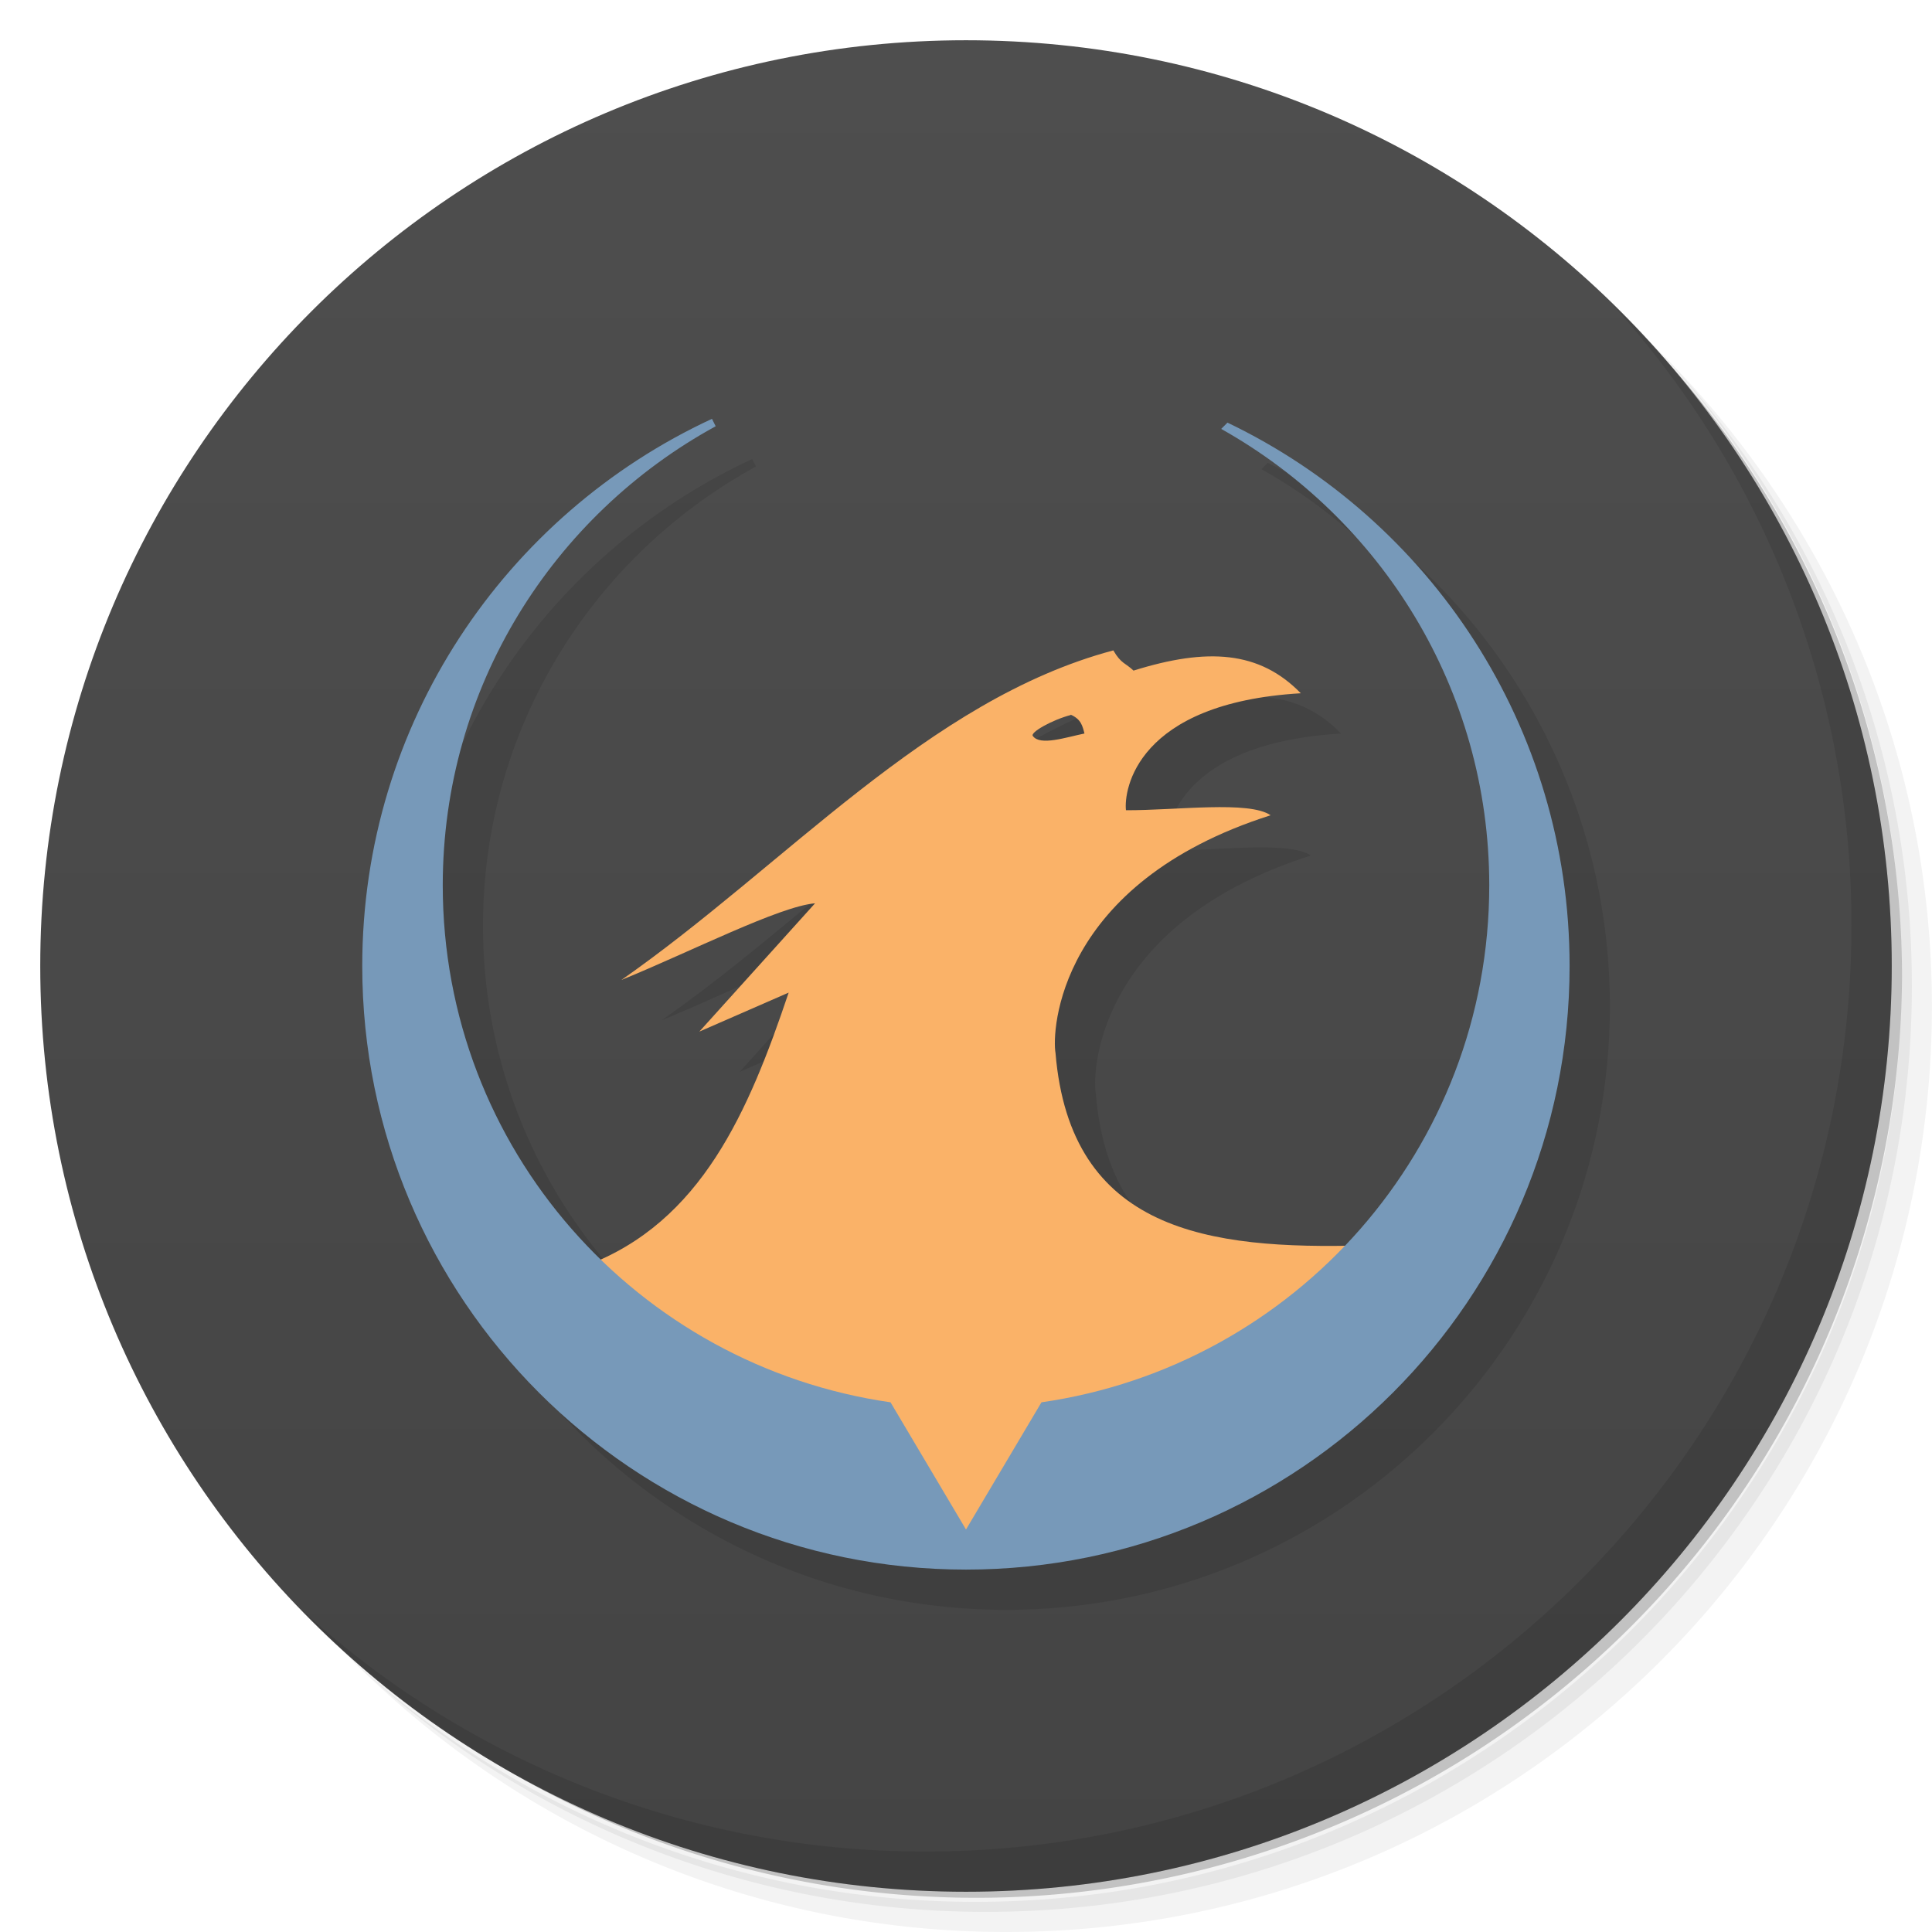 <svg xmlns="http://www.w3.org/2000/svg" viewBox="0 0 48 48">
  <defs>
    <linearGradient id="a" x1="1" x2="47" gradientUnits="userSpaceOnUse" gradientTransform="rotate(-90 24 24)">
      <stop stop-color="#444"/>
      <stop offset="1" stop-color="#4e4e4e"/>
    </linearGradient>
  </defs>
  <path d="M36.31 5c5.859 4.062 9.688 10.831 9.688 18.5 0 12.426-10.07 22.5-22.5 22.5-7.669 0-14.438-3.828-18.5-9.688a23.24 23.24 0 0 0 3.781 4.969 22.923 22.923 0 0 0 15.469 5.969c12.703 0 23-10.298 23-23a22.92 22.92 0 0 0-5.969-15.469A23.216 23.216 0 0 0 36.31 5zm4.969 3.781A22.911 22.911 0 0 1 47.498 24.5c0 12.703-10.297 23-23 23a22.909 22.909 0 0 1-15.719-6.219C12.939 45.425 18.662 48 24.998 48c12.703 0 23-10.298 23-23 0-6.335-2.575-12.06-6.719-16.219z" opacity=".05"/>
  <path d="M41.28 8.781a22.923 22.923 0 0 1 5.969 15.469c0 12.703-10.297 23-23 23A22.92 22.92 0 0 1 8.78 41.281 22.911 22.911 0 0 0 24.499 47.5c12.703 0 23-10.298 23-23A22.909 22.909 0 0 0 41.28 8.781z" opacity=".1"/>
  <path d="M31.25 2.375C39.865 5.529 46 13.792 46 23.505c0 12.426-10.07 22.5-22.5 22.5-9.708 0-17.971-6.135-21.12-14.75a23 23 0 0 0 44.875-7 23 23 0 0 0-16-21.875z" opacity=".2"/>
  <path d="M24 1c12.703 0 23 10.297 23 23S36.703 47 24 47 1 36.703 1 24 11.297 1 24 1z" fill="url(#a)"/>
  <path d="M18.688 11.402v.004C13.559 13.785 10 18.972 10 25c0 8.281 6.715 14.996 15 14.996 8.281 0 14.996-6.715 14.996-14.996 0-5.953-3.473-11.09-8.5-13.5l-.156.156c3.969 2.227 6.66 6.465 6.66 11.34a12.9 12.9 0 0 1-3.596 8.947c-3.658.05-6.828-.536-7.18-4.783-.094-.531.043-4.217 5.344-5.904-.535-.367-2.328-.121-3.594-.125-.055-.5.254-2.664 4.344-2.906-1.027-1.055-2.32-1.138-4.156-.564-.195-.188-.309-.168-.5-.5h-.006c-4.602 1.227-8.141 5.34-12.219 8.188 1.738-.711 3.922-1.828 4.813-1.906l-2.875 3.189 2.219-.971c-.949 2.821-2.069 5.461-4.67 6.629A12.919 12.919 0 0 1 12 22.997c0-4.926 2.746-9.199 6.781-11.406-.027-.059-.066-.124-.094-.188zm8.912 7.354c.262.113.297.285.344.469-.457.094-1.102.313-1.281.063-.082-.086.477-.402.941-.523l-.004-.008z" opacity=".1"/>
  <g>
    <path d="M27.656 16.16c-4.602 1.227-8.141 5.34-12.219 8.188 1.738-.711 3.922-1.828 4.813-1.906l-2.875 3.188 2.219-.969c-.992 2.949-2.168 5.703-5.03 6.781L24 38.7l9.88-7.758c-3.859.105-7.289-.348-7.656-4.781-.094-.531.043-4.219 5.344-5.906-.535-.367-2.328-.121-3.594-.125-.055-.5.254-2.664 4.344-2.906-1.027-1.055-2.32-1.137-4.156-.563-.195-.188-.309-.168-.5-.5m-1.063 1.594c.262.113.297.285.344.469-.457.094-1.102.313-1.281.063-.082-.086.477-.402.941-.523" fill="#fab268"/>
    <path d="M17.688 10.406C12.559 12.785 9 17.972 9 24c0 8.281 6.715 14.996 15 14.996 8.281 0 14.996-6.715 14.996-14.996 0-5.953-3.473-11.09-8.5-13.5l-.156.156c3.969 2.227 6.66 6.465 6.66 11.34 0 6.547-4.832 11.938-11.125 12.844L24 38l-1.875-3.16C15.832 33.934 11 28.543 11 21.996c0-4.926 2.746-9.199 6.781-11.406-.027-.059-.066-.125-.094-.188m0 .004" fill="#7799b9"/>
  </g>
  <g>
    <path d="M40.03 7.531A22.922 22.922 0 0 1 45.999 23c0 12.703-10.297 23-23 23A22.92 22.92 0 0 1 7.53 40.031C11.708 44.322 17.54 47 23.999 47c12.703 0 23-10.298 23-23 0-6.462-2.677-12.291-6.969-16.469z" opacity=".1"/>
  </g>
</svg>

